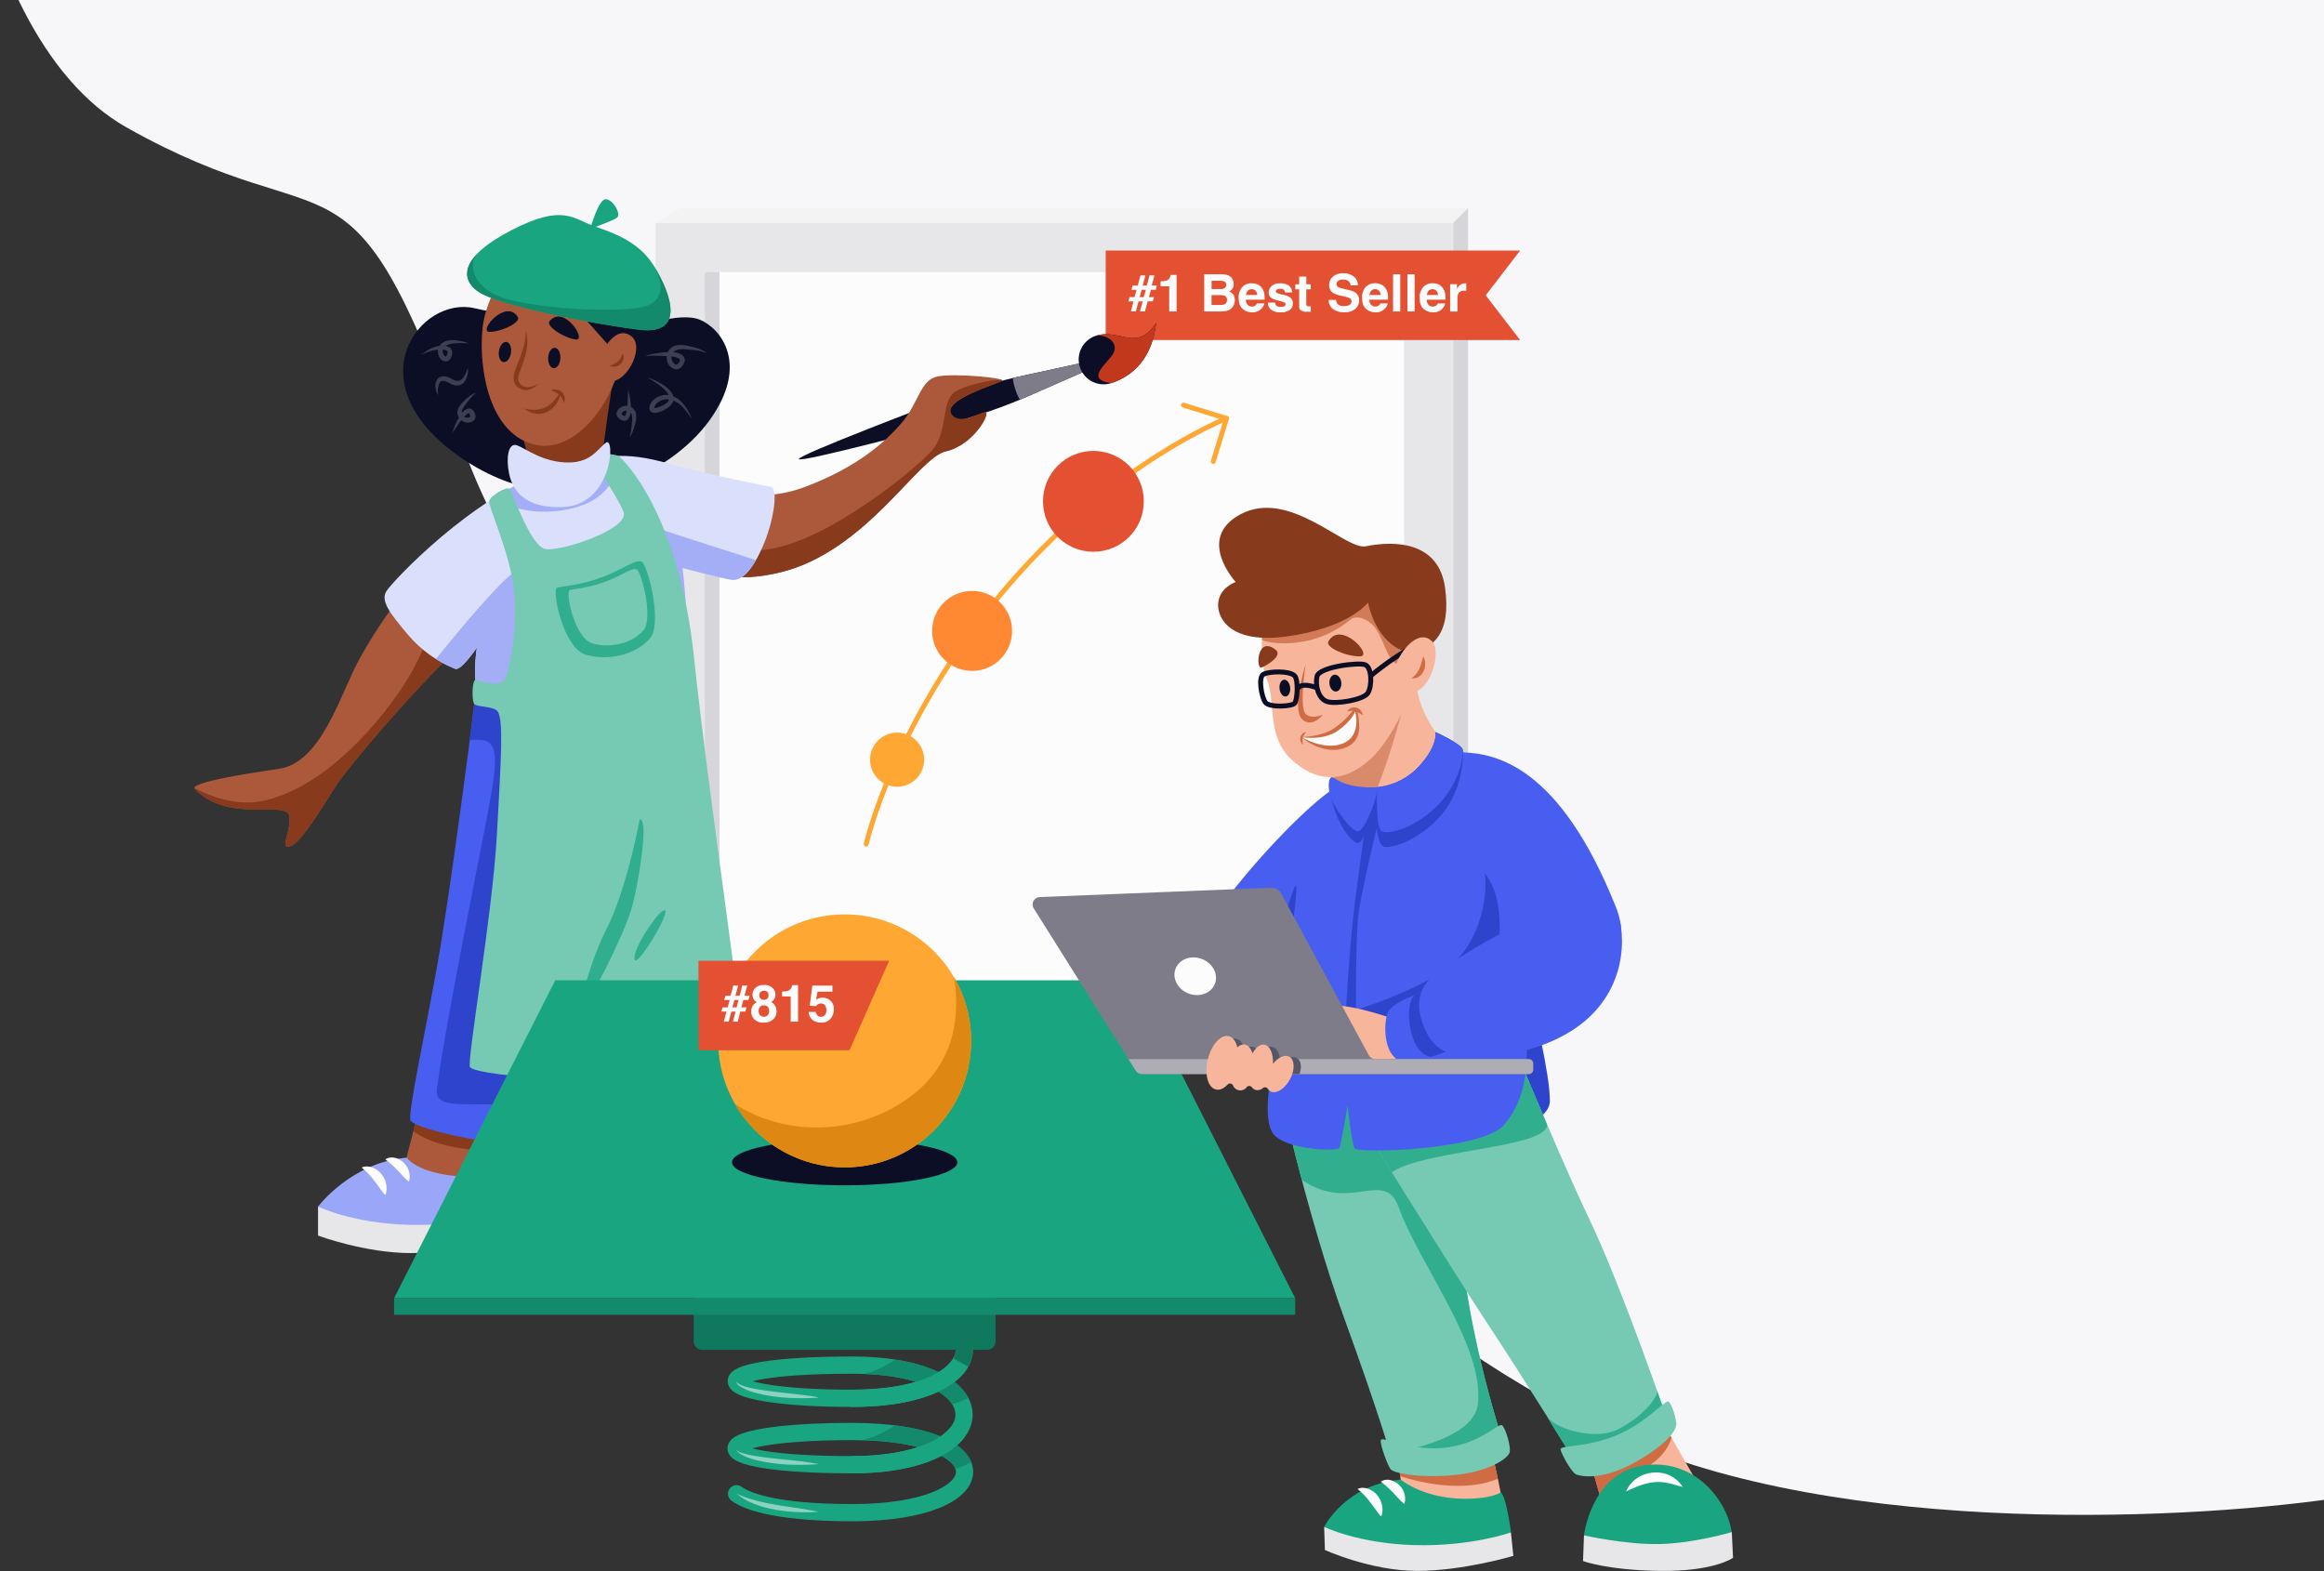 <svg width="945" height="639" viewBox="0 0 945 639" fill="none" xmlns="http://www.w3.org/2000/svg">
<rect x="0" y="0" width="945" height="639" fill="#333333" stroke="none"/>
<g clip-path="url(#clip0_131_6076)">
<path d="M51.428 51.797C-17.34 13.029 -32.532 -142.043 -8.044 -194H949V609.337C885.697 618.496 736.901 625.324 648.143 579.362C537.196 521.909 536.589 484.237 506.711 418.994C473.765 347.053 423.289 301.091 319.839 301.091C250.328 301.091 207.074 234.012 187.863 180.691C141.424 51.797 137.387 100.257 51.428 51.797Z" fill="#F7F7FA"/>
</g>
<g clip-path="url(#clip1_131_6076)">
<path d="M590.92 90.64H266.57V403.91H590.92V90.64Z" fill="#E7E6E9"/>
<path d="M570.92 110.64H286.57V415.45H570.92V110.64Z" fill="#FCFCFC"/>
<path d="M292.57 110.64H286.57V415.45H292.57V110.64Z" fill="#D6D6DA"/>
<path d="M266.57 90.64H590.93L596.93 84.64H276.57L266.57 90.64Z" fill="#F3F3F4"/>
<path d="M590.93 403.91L596.93 397.91V84.64L590.93 90.64V403.91Z" fill="#D6D6DA"/>
<path d="M618.13 138.28H449.61V101.88H618.13L604.13 120.08L618.13 138.28Z" fill="#E35032"/>
<path d="M460.08 117.84L460.54 116.12H462.64L463.75 111.98H465.75L464.64 116.12H466.34L467.43 111.98H469.43L468.33 116.12H470.39L470 117.84H468L467.18 120.84H469.26L468.75 122.54H466.67L465.56 126.64H463.56L464.65 122.54H462.97L461.86 126.64H459.86L460.9 122.54H458.82L459.28 120.82H461.36L462.18 117.82L460.08 117.84ZM463.42 120.84H465.08L465.92 117.84H464.21L463.42 120.84ZM473.9 114.23C474.441 114.119 474.937 113.848 475.32 113.45C475.593 113.144 475.789 112.777 475.89 112.38C475.959 112.19 476.003 111.991 476.02 111.79H478.43V126.66H475.43V116.41H471.92V114.41C472.583 114.394 473.245 114.334 473.9 114.23ZM501.63 115.47C501.684 116.11 501.536 116.751 501.206 117.302C500.875 117.853 500.38 118.286 499.79 118.54C500.504 118.782 501.122 119.249 501.55 119.87C501.949 120.54 502.147 121.31 502.12 122.09C502.138 122.938 501.905 123.773 501.45 124.49C501.169 124.949 500.806 125.352 500.38 125.68C499.872 126.068 499.279 126.328 498.65 126.44C497.946 126.584 497.229 126.655 496.51 126.65H489.67V111.54H497C498.87 111.54 500.18 112.11 500.95 113.16C501.418 113.837 501.656 114.647 501.63 115.47ZM498 117.13C498.213 116.984 498.382 116.784 498.49 116.549C498.597 116.315 498.639 116.056 498.61 115.8C498.646 115.511 498.585 115.219 498.436 114.97C498.288 114.72 498.06 114.526 497.79 114.42C497.209 114.23 496.6 114.143 495.99 114.16H492.67V117.54H496.39C496.954 117.554 497.511 117.412 498 117.13ZM497.94 123.76C498.277 123.582 498.553 123.306 498.731 122.969C498.909 122.632 498.982 122.249 498.94 121.87C498.963 121.529 498.878 121.19 498.699 120.9C498.52 120.609 498.255 120.382 497.94 120.25C497.447 120.082 496.93 119.998 496.41 120H492.65V124H496.37C496.905 124.042 497.442 123.96 497.94 123.76ZM513.29 117.36C513.75 118.054 514.044 118.844 514.15 119.67C514.23 120.4 514.26 121.135 514.24 121.87H506.59C506.564 122.32 506.645 122.77 506.828 123.182C507.01 123.594 507.289 123.957 507.64 124.24C508.075 124.529 508.588 124.675 509.11 124.66C509.647 124.673 510.17 124.488 510.58 124.14C510.804 123.923 510.984 123.665 511.11 123.38H514.11C513.966 124.136 513.601 124.832 513.06 125.38C512.558 125.935 511.939 126.371 511.246 126.654C510.554 126.938 509.807 127.063 509.06 127.02C507.678 127.035 506.339 126.54 505.3 125.63C504.21 124.73 503.66 123.22 503.66 121.16C503.554 119.542 504.081 117.946 505.13 116.71C505.628 116.194 506.232 115.791 506.9 115.528C507.567 115.266 508.284 115.151 509 115.19C509.866 115.175 510.724 115.356 511.51 115.72C512.252 116.078 512.872 116.649 513.29 117.36ZM506.68 119.96H511.21C511.211 119.307 510.964 118.678 510.52 118.2C510.098 117.797 509.533 117.578 508.95 117.59C508.655 117.575 508.36 117.625 508.087 117.738C507.814 117.85 507.569 118.022 507.37 118.24C506.964 118.726 506.723 119.328 506.68 119.96ZM518.88 124.2C519.443 124.651 520.162 124.863 520.88 124.79C521.358 124.812 521.835 124.719 522.27 124.52C522.419 124.458 522.545 124.352 522.63 124.216C522.716 124.08 522.758 123.921 522.75 123.76C522.761 123.608 522.73 123.457 522.659 123.322C522.588 123.188 522.481 123.076 522.35 123C521.377 122.622 520.373 122.328 519.35 122.12C518.377 121.936 517.458 121.536 516.66 120.95C516.398 120.689 516.193 120.377 516.058 120.032C515.924 119.688 515.863 119.319 515.88 118.95C515.883 118.444 515.993 117.944 516.204 117.484C516.414 117.024 516.72 116.613 517.1 116.28C518.066 115.506 519.284 115.117 520.52 115.19C521.717 115.143 522.904 115.427 523.95 116.01C524.406 116.345 524.777 116.782 525.036 117.285C525.294 117.788 525.433 118.344 525.44 118.91H522.52C522.497 118.586 522.387 118.275 522.2 118.01C521.99 117.795 521.734 117.631 521.452 117.529C521.17 117.427 520.869 117.39 520.57 117.42C520.101 117.382 519.632 117.482 519.22 117.71C519.097 117.782 518.994 117.884 518.92 118.006C518.847 118.128 518.806 118.267 518.8 118.41C518.791 118.562 518.828 118.713 518.906 118.843C518.985 118.974 519.101 119.077 519.24 119.14C520.232 119.499 521.252 119.773 522.29 119.96C523.252 120.132 524.15 120.561 524.89 121.2C525.171 121.472 525.392 121.798 525.54 122.16C525.688 122.521 525.759 122.909 525.75 123.3C525.767 123.817 525.664 124.331 525.449 124.801C525.234 125.271 524.912 125.685 524.51 126.01C523.39 126.774 522.041 127.128 520.69 127.01C519.304 127.117 517.926 126.719 516.81 125.89C516.402 125.542 516.077 125.107 515.859 124.618C515.641 124.128 515.535 123.596 515.55 123.06H518.55C518.542 123.464 518.657 123.862 518.88 124.2ZM528.29 112.46H531.18V115.59H533V117.67H531.17V123.54C531.139 123.837 531.198 124.137 531.34 124.4C531.674 124.554 532.044 124.613 532.41 124.57C532.51 124.58 532.61 124.58 532.71 124.57H533V126.75H531.61C531.115 126.835 530.607 126.816 530.12 126.693C529.633 126.571 529.176 126.349 528.78 126.04C528.597 125.828 528.458 125.582 528.372 125.316C528.286 125.049 528.255 124.769 528.28 124.49V117.67H526.72V115.59H528.28L528.29 112.46ZM543.8 123.54C544.144 123.877 544.557 124.135 545.012 124.294C545.467 124.453 545.951 124.51 546.43 124.46C547.05 124.481 547.669 124.397 548.26 124.21C548.645 124.112 548.985 123.887 549.225 123.571C549.465 123.255 549.59 122.867 549.58 122.47C549.587 122.236 549.531 122.004 549.416 121.8C549.301 121.595 549.133 121.426 548.93 121.31C548.277 120.969 547.575 120.729 546.85 120.6L545.25 120.24C544.11 120.048 543.01 119.662 542 119.1C541.488 118.728 541.078 118.232 540.811 117.658C540.543 117.084 540.426 116.451 540.47 115.82C540.463 115.179 540.596 114.544 540.86 113.96C541.125 113.376 541.514 112.857 542 112.44C543.221 111.467 544.763 110.989 546.32 111.1C547.782 111.057 549.217 111.5 550.4 112.36C550.964 112.792 551.417 113.352 551.723 113.993C552.029 114.635 552.179 115.339 552.16 116.05H549.16C549.165 115.638 549.056 115.233 548.844 114.88C548.632 114.526 548.326 114.239 547.96 114.05C547.389 113.78 546.761 113.65 546.13 113.67C545.443 113.634 544.761 113.812 544.18 114.18C543.948 114.321 543.757 114.521 543.627 114.76C543.497 114.999 543.432 115.268 543.44 115.54C543.435 115.792 543.501 116.041 543.633 116.257C543.764 116.474 543.953 116.648 544.18 116.76C544.804 117.043 545.458 117.255 546.13 117.39L548.74 118C549.668 118.186 550.547 118.564 551.32 119.11C551.777 119.479 552.139 119.952 552.375 120.49C552.612 121.027 552.716 121.614 552.68 122.2C552.692 122.851 552.558 123.497 552.286 124.089C552.014 124.681 551.612 125.205 551.11 125.62C549.829 126.615 548.229 127.109 546.61 127.01C544.953 127.094 543.316 126.611 541.97 125.64C541.415 125.204 540.973 124.641 540.681 123.999C540.388 123.357 540.254 122.654 540.29 121.95H543.29C543.313 122.516 543.489 123.066 543.8 123.54ZM563.48 117.35C563.935 118.046 564.229 118.835 564.34 119.66C564.42 120.39 564.45 121.125 564.43 121.86H556.78C556.754 122.31 556.835 122.76 557.018 123.172C557.2 123.584 557.479 123.947 557.83 124.23C558.265 124.519 558.778 124.665 559.3 124.65C559.837 124.663 560.36 124.478 560.77 124.13C560.994 123.913 561.174 123.655 561.3 123.37H564.3C564.149 124.124 563.785 124.818 563.25 125.37C562.748 125.925 562.129 126.361 561.436 126.644C560.744 126.928 559.997 127.053 559.25 127.01C557.868 127.025 556.529 126.53 555.49 125.62C554.4 124.72 553.85 123.21 553.85 121.15C553.744 119.532 554.271 117.936 555.32 116.7C555.811 116.187 556.405 115.784 557.064 115.518C557.723 115.253 558.43 115.13 559.14 115.16C560.009 115.144 560.871 115.325 561.66 115.69C562.421 116.05 563.056 116.632 563.48 117.36V117.35ZM556.87 119.95H561.4C561.401 119.297 561.154 118.668 560.71 118.19C560.5 117.989 560.252 117.832 559.981 117.727C559.71 117.623 559.421 117.573 559.13 117.58C558.837 117.566 558.544 117.617 558.273 117.73C558.001 117.842 557.758 118.013 557.56 118.23C557.152 118.719 556.911 119.325 556.87 119.96V119.95ZM569.38 111.54V126.66H566.46V111.54H569.38ZM575.22 111.54V126.66H572.3V111.54H575.22ZM586.83 117.36C587.29 118.054 587.584 118.844 587.69 119.67C587.775 120.4 587.805 121.135 587.78 121.87H580.13C580.106 122.32 580.189 122.769 580.371 123.181C580.554 123.592 580.831 123.955 581.18 124.24C581.615 124.527 582.128 124.674 582.65 124.66C583.187 124.673 583.71 124.488 584.12 124.14C584.344 123.923 584.524 123.665 584.65 123.38H587.65C587.52 124.13 587.172 124.826 586.65 125.38C586.148 125.935 585.529 126.371 584.836 126.654C584.144 126.938 583.397 127.063 582.65 127.02C581.268 127.035 579.929 126.54 578.89 125.63C577.8 124.73 577.26 123.22 577.26 121.16C577.152 119.543 577.675 117.948 578.72 116.71C579.212 116.195 579.808 115.792 580.469 115.526C581.129 115.261 581.839 115.139 582.55 115.17C583.419 115.156 584.28 115.337 585.07 115.7C585.807 116.069 586.419 116.646 586.83 117.36ZM580.22 119.96H584.75C584.751 119.307 584.504 118.678 584.06 118.2C583.852 118 583.605 117.843 583.336 117.738C583.067 117.633 582.779 117.583 582.49 117.59C582.195 117.575 581.9 117.625 581.627 117.738C581.354 117.85 581.109 118.022 580.91 118.24C580.504 118.726 580.263 119.328 580.22 119.96ZM596.22 115.24V118.24C596.03 118.24 595.86 118.24 595.71 118.24C595.6 118.232 595.49 118.232 595.38 118.24C594.92 118.169 594.45 118.234 594.027 118.428C593.604 118.622 593.247 118.935 593 119.33C592.731 119.96 592.614 120.646 592.66 121.33V126.67H589.66V115.54H592.45V117.44C592.757 116.869 593.156 116.352 593.63 115.91C594.235 115.425 594.995 115.176 595.77 115.21H596C596 115.21 596.07 115.24 596.22 115.24Z" fill="#FCFCFC"/>
<path d="M352.22 343.26C352.22 343.26 363.22 294.26 406.9 241.69C450.58 189.12 498.73 170.13 498.73 170.13" stroke="#FFA733" stroke-width="2" stroke-linecap="round" stroke-linejoin="round"/>
<path d="M481.23 164.76L498.73 170.14L493.35 187.64" stroke="#FFA733" stroke-width="2" stroke-linecap="round" stroke-linejoin="round"/>
<path d="M444.61 224.36C455.932 224.36 465.11 215.182 465.11 203.86C465.11 192.538 455.932 183.36 444.61 183.36C433.288 183.36 424.11 192.538 424.11 203.86C424.11 215.182 433.288 224.36 444.61 224.36Z" fill="#E35032"/>
<path d="M364.78 319.91C370.855 319.91 375.78 314.985 375.78 308.91C375.78 302.835 370.855 297.91 364.78 297.91C358.705 297.91 353.78 302.835 353.78 308.91C353.78 314.985 358.705 319.91 364.78 319.91Z" fill="#FFA733"/>
<path d="M395.28 272.81C404.26 272.81 411.54 265.53 411.54 256.55C411.54 247.57 404.26 240.29 395.28 240.29C386.3 240.29 379.02 247.57 379.02 256.55C379.02 265.53 386.3 272.81 395.28 272.81Z" fill="#FF8933"/>
<path d="M258.69 133.4C258.69 133.4 276.1 126.54 284.59 130.01C293.08 133.48 304.94 148.17 288.51 170.92C272.08 193.67 229.05 215.54 186.4 185.37C143.75 155.2 171 120.12 193 125.34C210.6 129.54 258.69 133.4 258.69 133.4Z" fill="#0C0E26"/>
<path d="M262.37 144.66C265.62 143.72 278.73 140.94 278.43 146.71C278.06 148.55 276.66 150.4 274.63 150.17C270.26 149.17 269.94 142.83 273.76 140.86C276.55 139.65 279.67 140.61 282.41 141.27C284.22 141.714 285.934 142.484 287.47 143.54C285.763 142.941 283.99 142.548 282.19 142.37C279.8 142.14 276.86 141.58 274.7 142.5C274.241 142.766 273.852 143.137 273.565 143.583C273.278 144.029 273.102 144.536 273.05 145.064C272.998 145.592 273.073 146.124 273.267 146.617C273.462 147.11 273.772 147.55 274.17 147.9C274.61 148.24 275.02 148.4 275.48 148.08C275.94 147.76 276.83 146.6 276.37 146.02C275.423 145.375 274.315 145.007 273.17 144.96C269.579 144.65 265.972 144.566 262.37 144.71V144.66Z" fill="#3D3E51"/>
<path d="M183.88 176.26C184.615 173.481 185.815 170.847 187.43 168.47C188.093 167.361 189.133 166.527 190.36 166.12C192.13 165.83 193.22 167.62 193.36 169.18C193.46 171.52 190.52 172.34 188.75 171.56C187.89 171.25 187.155 170.666 186.659 169.898C186.162 169.131 185.93 168.222 186 167.31C186.48 164.8 188.35 163.39 190 161.83C191.069 160.868 192.306 160.112 193.65 159.6C192.578 160.489 191.608 161.495 190.76 162.6C189.66 164.02 188.1 165.71 187.76 167.39C187.759 167.904 187.898 168.408 188.16 168.85C188.47 169.334 188.958 169.678 189.519 169.807C190.08 169.936 190.669 169.84 191.16 169.54C191.42 169.21 190.98 168.35 190.73 168.09C190.48 167.83 190.29 168.09 190 168.27C187.41 170.37 185.81 173.49 183.76 176.27L183.88 176.26Z" fill="#3D3E51"/>
<path d="M255.39 158.54C256.245 161.286 256.63 164.156 256.53 167.03C256.552 168.32 256.112 169.575 255.29 170.57C253.94 171.76 252.07 170.82 251.12 169.57C249.79 167.64 251.86 165.39 253.77 165.1C254.661 164.92 255.586 165.035 256.407 165.426C257.227 165.818 257.899 166.464 258.32 167.27C259.24 169.65 258.41 171.84 257.8 174.05C257.409 175.435 256.761 176.734 255.89 177.88C256.33 176.56 256.622 175.194 256.76 173.81C256.93 172.02 257.36 169.81 256.76 168.18C256.49 167.75 256.105 167.404 255.65 167.18C255.13 166.938 254.536 166.907 253.994 167.094C253.451 167.28 253.002 167.669 252.74 168.18C252.74 168.6 253.53 169.09 253.88 169.18C254.23 169.27 254.24 168.94 254.4 168.64C255.48 165.49 255.18 161.99 255.4 158.56L255.39 158.54Z" fill="#3D3E51"/>
<path d="M190.26 149.54C190.66 152.66 189.17 157.19 185.26 156.74C184.86 156.64 184.41 156.55 184.03 156.42L182.63 155.75C181.37 155.11 179.78 154.23 178.8 155.6C178.024 157.186 177.829 158.995 178.25 160.71C176.31 158.29 176.42 152.91 180.52 153.01C181.608 153.11 182.66 153.452 183.6 154.01C187.6 156.68 189.16 152.67 190.26 149.55V149.54Z" fill="#3D3E51"/>
<path d="M263.31 153.54C268.23 154.93 278.79 160.72 271.31 165.99C269.979 166.9 268.48 167.536 266.9 167.86C266.15 168.002 265.374 167.844 264.74 167.42C264.36 167.097 264.114 166.644 264.05 166.15C264.05 162.79 267.78 160.62 270.8 160.57C276.28 160.65 279.63 165.92 281.4 170.43C280.346 168.809 279.166 167.274 277.87 165.84C274.97 162.46 269.69 160.63 266.56 164.6C266.255 164.958 266.066 165.401 266.02 165.87C266.231 165.915 266.449 165.915 266.66 165.87L267.25 165.76C277.98 162.36 268.5 156.65 263.3 153.51L263.31 153.54Z" fill="#3D3E51"/>
<path d="M171.26 144.33C173.94 141.93 179.54 138.99 183.05 141.45C184.66 142.85 183.77 145.89 182.11 146.8C179.33 147.8 177.56 144.14 178.11 141.89C179.79 136.71 186.92 138.28 190.78 139.62C189.31 139.56 187.86 139.46 186.43 139.51C184.12 139.66 180.7 139.7 179.99 142.29C179.91 142.795 179.971 143.311 180.165 143.784C180.359 144.256 180.679 144.667 181.09 144.97C181.36 145.09 181.38 144.97 181.59 144.68C182.85 142.51 181.29 142.18 179.38 142.09C176.541 142.208 173.767 142.975 171.27 144.33H171.26Z" fill="#3D3E51"/>
<path d="M324.85 186.68C325.38 188.32 383.48 172.78 383.48 172.78C396.203 169.655 408.617 165.384 420.57 160.02C433.57 154.17 448.79 148.09 448.35 146.73C447.91 145.37 432 149.4 418.06 152.31C405.238 154.994 392.687 158.837 380.56 163.79C380.56 163.79 324.31 185.03 324.85 186.68Z" fill="#0C0E26"/>
<path d="M412.84 158.29C411.75 154.94 411.91 153.69 411.91 153.69C413.84 153.23 416.12 152.69 418.06 152.31C432.06 149.4 447.91 145.38 448.35 146.73C448.79 148.08 433.58 154.17 420.57 160.02C418.65 160.88 416.72 161.71 414.78 162.51C414.78 162.51 413.93 161.63 412.84 158.29Z" fill="#7E7C89"/>
<path d="M445.61 136.54C443.057 137.37 440.939 139.18 439.721 141.572C438.503 143.964 438.285 146.742 439.115 149.295C439.945 151.847 441.755 153.966 444.147 155.184C446.539 156.402 449.317 156.62 451.87 155.79C460.55 152.97 468.54 145.79 470.12 131.28C462.21 143.46 455.18 133.4 445.61 136.54Z" fill="#0C0E26"/>
<path d="M445.61 136.54C449.16 135.92 454.74 138.54 452.95 143.21C451.49 147.01 440.18 154.21 451.87 155.79C460.55 152.97 468.54 145.79 470.12 131.28C462.21 143.46 455.18 133.4 445.61 136.54Z" fill="#C2381D"/>
<path d="M248.59 449.23L247.59 475.86C247.59 475.86 253.82 487.06 270.44 483.73C287.06 480.4 284.96 470.73 284.96 470.73L275.34 431.24L248.59 449.23Z" fill="#AB593A"/>
<path d="M248.59 449.23L247.94 467.6C247.94 467.6 253.2 469.16 262.81 468.12C269.746 467.177 276.577 465.577 283.21 463.34L275.39 431.26L248.59 449.23Z" fill="#873A1C"/>
<path d="M213.5 440.14C213.5 440.14 201.57 474.09 201.87 482.74C202.17 491.39 161.92 483.63 161.92 483.63L174.15 436.71L213.5 440.14Z" fill="#AB593A"/>
<path d="M213.5 440.14C213.5 440.14 208.24 455.14 204.79 467.72C178.44 468.94 168.09 459.98 168.09 459.98L174.15 436.71L213.5 440.14Z" fill="#873A1C"/>
<path d="M207.93 277.54C207.93 277.54 219.35 375.88 225.93 399.54C232.51 423.2 239.93 461.09 242.64 464.16C245.35 467.23 281.19 462.31 284.03 460.06C286.87 457.81 282.13 401.06 277.84 369.32C273.55 337.58 268.84 271.75 268.84 271.75L207.93 277.54Z" fill="#485EF0"/>
<path d="M207.93 277.54C207.93 277.54 219.35 375.88 225.93 399.54C230.51 415.84 235.45 439 238.93 452.76C240.5 458.93 250.73 441.88 284.27 436.13C283.1 416.27 280.38 388.33 277.81 369.32C273.51 337.53 268.81 271.75 268.81 271.75L207.93 277.54Z" fill="#2F44CC"/>
<path d="M129.32 490.64C129.32 490.64 142.83 472.64 165.32 470.75C172.98 479.75 199.53 480.05 202.69 475.86C205.01 477.16 205.34 492.86 205.34 492.86C205.34 492.86 189.69 503.15 166.43 504.34C159.636 504.718 152.837 503.698 146.453 501.341C140.07 498.985 134.238 495.342 129.32 490.64Z" fill="#9AA6F7"/>
<path d="M129.32 502.42V490.64C129.32 490.64 143.32 497.45 166.24 498.05C189.16 498.65 205.3 492.87 205.3 492.87L206.3 502.42C206.3 502.42 185.92 509.54 167.14 509.54C148.36 509.54 129.32 502.42 129.32 502.42Z" fill="#E7E6E9"/>
<path d="M156.66 471.42C160.53 469.06 165.43 472.6 166.35 476.53C166.704 477.843 166.684 479.228 166.29 480.53C165.311 479.757 164.401 478.9 163.57 477.97C161.496 475.548 159.181 473.343 156.66 471.39V471.42Z" fill="#FCFCFC"/>
<path d="M147 474.78C149.93 473.45 153.37 475.17 155.2 477.54C156.595 479.331 157.305 481.562 157.2 483.83C156.83 486.39 156.84 486.46 155.31 484.36C152.63 480.81 150.65 477.6 147.05 474.78H147Z" fill="#FCFCFC"/>
<path d="M321 490.64C321 490.64 307.49 472.64 285 470.75C277.35 479.75 250.79 480.05 247.63 475.86C245.31 477.16 244.98 492.86 244.98 492.86C244.98 492.86 260.64 503.15 283.89 504.34C290.684 504.72 297.484 503.7 303.868 501.344C310.251 498.987 316.083 495.344 321 490.64Z" fill="#E35032"/>
<path d="M321 502.42V490.64C321 490.64 307 497.45 284.08 498.05C261.16 498.65 245 492.87 245 492.87V502.42C245 502.42 264.37 509.54 283.16 509.54C301.95 509.54 321 502.42 321 502.42Z" fill="#DADFFC"/>
<path d="M293.63 471.42C291.107 473.37 288.791 475.575 286.72 478C285.891 478.926 284.98 479.776 284 480.54C283.606 479.238 283.586 477.853 283.94 476.54C284.86 472.61 289.76 469.07 293.63 471.43V471.42Z" fill="#FCFCFC"/>
<path d="M303.29 474.78C299.69 477.6 297.71 480.78 295.03 484.36C293.52 486.43 293.51 486.43 293.14 483.83C293.035 481.562 293.745 479.331 295.14 477.54C296.97 475.16 300.41 473.45 303.34 474.78H303.29Z" fill="#FCFCFC"/>
<path d="M192.86 286.22C192 294.12 183.14 362.35 177.99 391.42C172.84 420.49 165.4 454.11 167 455.82C170.74 459.73 202.89 466.11 208.87 464.76C214.85 463.41 246.87 333.41 251.07 303.05C255.27 272.69 194.36 272.44 192.86 286.22Z" fill="#485EF0"/>
<path d="M192.86 286.22C192.66 288.11 191.99 293.46 191.03 300.91C199.39 300.44 203.71 300.45 199.8 322.55C195.89 344.65 182 411.06 177.65 442.74C176.24 452.93 194.43 446.74 215.17 450.4C226.55 415.49 247.71 327.4 251.11 303.05C255.36 272.69 194.36 272.44 192.86 286.22Z" fill="#2F44CC"/>
<path d="M249 156.17C249 156.17 244.83 182.28 244.18 194.41C243.53 206.54 218.66 201.01 218.66 201.01L210.23 168.64L249 156.17Z" fill="#873A1C"/>
<path d="M224.77 99.84C211.27 98.54 197.86 117.54 196.19 133.72C194.52 149.9 198.99 177.32 218.31 181C239.48 185 261.15 147.47 250.98 122.46C244.51 106.54 234.64 100.82 224.77 99.84Z" fill="#AB593A"/>
<path d="M213.79 134.54C215.52 139.77 213.54 145.54 211.66 150.37C211.1 152.06 210.27 153.77 211.02 155.37C211.43 156.12 212.07 156.719 212.846 157.079C213.622 157.439 214.492 157.541 215.33 157.37C216.614 157.168 217.84 156.698 218.93 155.99C217.16 158.14 213.83 159.56 211.16 157.87C208.02 155.99 208.69 152.43 209.78 149.65C210.78 147.11 211.78 144.74 212.57 142.25C213.364 139.756 213.775 137.157 213.79 134.54Z" fill="#873A1C"/>
<path d="M227.853 145.688C227.967 143.402 226.95 141.493 225.58 141.424C224.21 141.356 223.007 143.154 222.893 145.44C222.779 147.727 223.796 149.636 225.166 149.704C226.536 149.773 227.739 147.975 227.853 145.688Z" fill="#0C0E26"/>
<path d="M207.777 143.494C208.108 141.232 207.278 139.237 205.923 139.038C204.568 138.839 203.201 140.512 202.869 142.774C202.537 145.037 203.367 147.032 204.722 147.23C206.077 147.429 207.445 145.756 207.777 143.494Z" fill="#0C0E26"/>
<path d="M213.13 166.1C218.05 167.37 222.71 166.47 225.8 162.25C226.57 161.4 227.17 160.37 227.92 159.46C227.15 166.91 219.14 171.2 213.13 166.1Z" fill="#873A1C"/>
<path d="M229.31 163.84C228.966 162.606 228.327 161.473 227.45 160.54C226.44 159.746 225.295 159.139 224.07 158.75C224.788 158.404 225.595 158.287 226.381 158.415C227.168 158.543 227.896 158.909 228.468 159.464C229.04 160.02 229.427 160.737 229.578 161.52C229.728 162.302 229.635 163.112 229.31 163.84Z" fill="#873A1C"/>
<path d="M210.59 128.97C211.77 130.97 204.66 134.71 199.27 134.97C193.88 135.23 205.79 121.01 210.59 128.97Z" fill="#0C0E26"/>
<path d="M223.41 130.67C222.01 132.46 228.59 137.11 233.9 138.03C239.21 138.95 229.17 123.37 223.41 130.67Z" fill="#0C0E26"/>
<path d="M231.93 122.94L255.87 149.88C255.87 149.88 267.44 141.88 267.98 130.94C268.52 120 231.93 122.94 231.93 122.94Z" fill="#0C0E26"/>
<path d="M256.94 136.9C262.32 141.57 254.39 157.22 246.5 154.9C238.61 152.58 248.41 129.54 256.94 136.9Z" fill="#AB593A"/>
<path d="M247.9 148.64C249.148 148.359 250.311 147.783 251.29 146.96C252.149 145.996 252.826 144.885 253.29 143.68C254.63 146.98 251.14 150.38 247.94 148.68L247.9 148.64Z" fill="#873A1C"/>
<path d="M242.29 92.22C249.74 94.77 259.45 98.37 265.23 107.13C271.01 115.89 281 136.85 259.5 134.04C238 131.23 203.07 124.04 194.95 118.91C186.83 113.78 186.85 104.44 208.09 93.54C229.33 82.64 233 89.06 242.29 92.22Z" fill="#1AA581"/>
<path d="M262.86 124.41C266.96 123.06 272.11 118.41 265.23 107.13C271 115.9 281 136.85 259.5 134.04C238 131.23 203.07 124.04 194.95 118.91C189.42 115.4 187.67 109.91 193.83 103.38C189.83 108.98 193.57 118.26 206.64 121.75C222.22 125.91 253.83 127.39 262.86 124.41Z" fill="#128A6B"/>
<path d="M240 93.07C240 93.07 243.34 80.9 246.32 81C249.3 81.1 252.82 87.22 250.8 88.59C248.78 89.96 240 93.07 240 93.07Z" fill="#1AA581"/>
<path d="M288.68 197.11C288.68 197.11 305.82 206.11 327.29 198.01C348.76 189.91 360.08 179.67 366.79 171.77C373.5 163.87 374.24 154.54 381.1 153.1C387.96 151.66 408.98 153.66 407.49 154.82C406 155.98 382.29 162.7 387.06 168.73C391.83 174.76 398.67 167.37 400.76 167.65C402.85 167.93 395.86 181.02 384.53 183.55C373.2 186.08 352.18 224.24 317.3 232.74C282.42 241.24 269.15 219.91 269.15 219.91L288.68 197.11Z" fill="#AB593A"/>
<path d="M304.55 223.54C328.63 226.74 372.38 190.97 379.09 183.06C385.8 175.15 382.49 162.64 388.57 159.17C395.42 155.25 408.98 153.7 407.49 154.86C406 156.02 382 162.99 387.06 168.73C390.86 172.99 398.67 167.37 400.76 167.65C402.85 167.93 395.86 181.02 384.53 183.55C373.2 186.08 352.18 224.24 317.3 232.74C282.42 241.24 269.15 219.91 269.15 219.91C269.15 219.91 281.83 220.47 304.55 223.54Z" fill="#873A1C"/>
<path d="M190.29 215.89C179.12 223.7 161.29 240.34 146.02 268.22C138.35 282.22 130.81 310.11 113.37 312.64C95.93 315.17 77 318.46 79.24 320.84C92.65 334.84 116.24 325.46 117.55 331.57C118.86 337.68 113.22 345.43 117.99 344.09C122.76 342.75 132.9 325.01 137.52 318.15C142.14 311.29 182.84 262.25 203.11 249.58C223.38 236.91 202.67 207.25 190.29 215.89Z" fill="#AB593A"/>
<path d="M190.29 215.89C179.12 223.7 182.98 244.81 167.71 272.69C160.04 286.69 136.18 318.38 108.53 325.31C91.43 329.6 77 318.46 79.24 320.84C92.65 334.84 116.24 325.46 117.55 331.57C118.86 337.68 113.22 345.43 117.99 344.09C122.76 342.75 132.9 325.01 137.52 318.15C142.14 311.29 182.84 262.25 203.11 249.58C223.38 236.91 202.67 207.25 190.29 215.89Z" fill="#873A1C"/>
<path d="M224.05 191.15C244.11 184.51 254.39 183.55 271.83 188.47C289.27 193.39 310.74 197.41 313.57 198.01C316.4 198.61 314.93 211.67 309.85 222.9C304.77 234.13 300.6 236.17 297.32 235.72C294.04 235.27 277.5 230.95 277.5 230.95C277.5 230.95 285.55 289.38 267.21 298.18C248.87 306.98 195.58 287.74 193.91 280.89C192.24 274.04 193.91 263.3 193.91 263.3C193.91 263.3 187.46 272.99 185.08 271.94C177.698 268.992 171.149 264.285 166 258.23C158.13 248.94 154.71 244.23 157.15 240.34C159.59 236.45 192.07 201.73 224.05 191.15Z" fill="#DADFFC"/>
<path d="M268 214.95C267.41 214.72 217.05 225.78 207.93 233.45C198.81 241.12 180.2 264.32 177.25 267.97C179.713 269.573 182.337 270.914 185.08 271.97C187.46 272.97 193.91 263.33 193.91 263.33C193.91 263.33 192.23 274.06 193.91 280.92C195.59 287.78 248.91 307 267.21 298.21C285.51 289.42 277.5 230.98 277.5 230.98C277.5 230.98 294.04 235.3 297.32 235.75C300.06 236.12 303.4 234.75 307.38 227.75C303.57 226.48 272.43 216.69 268 214.95Z" fill="#A3AEF7"/>
<path d="M232.78 206.67C252.67 201.86 251.98 185.3 249.16 185.46C241.83 185.89 234.16 187.79 224.05 191.15C216.419 193.797 209.115 197.306 202.28 201.61C200.6 202.65 212.88 211.48 232.78 206.67Z" fill="#A3AEF7"/>
<path d="M251.34 185.37C253.15 186.23 276.04 208.63 282.19 267.21C288.34 325.79 303.24 421.8 301.19 422.92C299.14 424.04 254.31 439.18 231.84 438.75C208.44 438.3 192.71 435.75 191.15 434.03C189.59 432.31 200.15 372.86 202.03 339.77C203.91 306.68 204.62 293.7 202.55 289.57C201.27 287 193.89 287.67 192.82 286.22C191.75 284.77 192.02 276.75 193.23 276.59C194.44 276.43 203.23 280.24 205.4 275.93C207.57 271.62 211.1 252.23 208.64 237.14C206.18 222.05 198.45 205.79 198.92 203.71C199.39 201.63 205.86 197.71 207.08 198.77C208.3 199.83 215.58 221.88 221.61 223.22C227.64 224.56 256.27 215.11 253.53 208.12C250.79 201.13 240.96 188.32 242.13 186.29C243.3 184.26 249.32 184.41 251.34 185.37Z" fill="#76C9B3"/>
<path d="M245.55 234.44C253.55 231.34 258.55 227.23 260.95 228.44C263.35 229.65 269.53 253.44 264.3 259.57C258.59 266.26 247.24 268.9 238.14 266.21C229.04 263.52 224.14 239.66 226.6 238.96C229.06 238.26 236.17 238.07 245.55 234.44Z" fill="#31AE8E"/>
<path d="M246.73 236.32C253.11 233.86 257.09 230.59 258.97 231.59C260.85 232.59 265.79 251.46 261.63 256.33C257.09 261.64 248.08 263.74 240.84 261.6C233.6 259.46 229.71 240.51 231.68 239.95C233.65 239.39 239.28 239.2 246.73 236.32Z" fill="#76C9B3"/>
<path d="M231.1 188.06C220.88 188.06 214.1 182.56 210.34 181.12C206.58 179.68 205.72 186.34 207 192.54C208.52 199.92 213.93 206.85 229 206.18C249.33 205.27 250.24 176.81 246.33 180.04C242.42 183.27 240 188.06 231.1 188.06Z" fill="#DADFFC"/>
<path d="M259.94 334.03C258.94 339.77 253.63 364.17 246.78 377.44C239.93 390.71 234.33 412.17 236.98 409.94C239.63 407.71 253.05 381.61 256.62 369.99C258.93 362.49 261.44 347.14 261.68 338.83C261.82 334.26 260.37 331.66 259.94 334.03Z" fill="#31AE8E"/>
<path d="M269.15 370.66C266.15 372.81 256.99 386.44 258.08 390.19C259.17 393.94 275.54 366.08 269.15 370.66Z" fill="#31AE8E"/>
<path d="M346.52 514.6C399.2 514.6 413.8 541.6 346.52 541.6C282.39 541.6 285.83 528.1 346.52 528.1C406.18 528.1 408.52 568.6 346.52 568.6C286.76 568.6 280.64 555.1 346.52 555.1C407.69 555.1 406.65 595.6 346.52 595.6C281.96 595.6 285.16 582.1 346.52 582.1C407.88 582.1 407 615.1 346.52 615.1C312.79 615.1 302.52 609.61 299.52 607.41" stroke="#1AA581" stroke-width="7" stroke-miterlimit="10" stroke-linecap="round"/>
<path d="M394.94 594.54C392.877 595.651 390.726 596.59 388.51 597.35C388.244 596.609 387.832 595.93 387.3 595.35C383.45 590.92 371.91 586.2 350.9 585.62C355.534 584.38 359.912 582.328 363.83 579.56C377.59 581.28 387.71 585.16 392.58 590.76C393.568 591.883 394.365 593.16 394.94 594.54Z" fill="#128A6B"/>
<path d="M393.77 568.45C391.638 569.466 389.431 570.318 387.17 571C386.677 570.238 386.103 569.531 385.46 568.89C382.6 565.99 373.74 559.5 351.36 558.68C355.882 557.481 360.16 555.502 364 552.83C375.85 554.66 385 558.46 390.41 563.97C391.747 565.288 392.879 566.798 393.77 568.45Z" fill="#128A6B"/>
<path d="M346.52 568.59C372.7 568.59 387.41 561.37 391.17 553.02" stroke="#1AA581" stroke-width="7" stroke-miterlimit="10" stroke-linecap="round"/>
<path d="M388.92 582.97C383.05 589.97 368.87 595.59 346.52 595.59" stroke="#1AA581" stroke-width="7" stroke-miterlimit="10" stroke-linecap="round"/>
<path d="M299.38 561.69C300.96 565.81 327.26 566.57 333.06 568.33C324.26 568.84 315.3 568.64 306.75 566.25C304.562 565.705 302.482 564.792 300.6 563.55C300.275 563.346 299.998 563.074 299.787 562.753C299.577 562.432 299.438 562.069 299.38 561.69Z" fill="#8CD2C0"/>
<path d="M299.38 589.42C299.827 589.972 300.424 590.382 301.1 590.6C303.119 591.296 305.203 591.789 307.32 592.07C315.86 593.5 324.53 593.67 333.06 595.37C324.35 595.94 315.49 595.8 306.99 593.59C304.822 593.082 302.747 592.238 300.84 591.09C300.187 590.705 299.675 590.119 299.38 589.42Z" fill="#8CD2C0"/>
<path d="M299.56 607.4C310.09 612.21 321.85 612.4 333.06 614.77C322.9 615.47 307.5 614.3 299.56 607.4Z" fill="#8CD2C0"/>
<path d="M346.52 528.09C382 528.09 397.21 542.42 390.66 554.03" stroke="#0F785D" stroke-width="7" stroke-miterlimit="10"/>
<path d="M401.41 511.53H285.51C283.61 511.53 282.07 513.07 282.07 514.97V545.44C282.07 547.34 283.61 548.88 285.51 548.88H401.41C403.31 548.88 404.85 547.34 404.85 545.44V514.97C404.85 513.07 403.31 511.53 401.41 511.53Z" fill="#0F785D"/>
<path d="M461.13 398.62H225.78L160.25 527.88H526.66L461.13 398.62Z" fill="#1AA581"/>
<path d="M526.66 527.88H160.25V534.63H526.66V527.88Z" fill="#128A6B"/>
<path d="M343.46 481.99C368.76 481.99 389.27 477.795 389.27 472.62C389.27 467.445 368.76 463.25 343.46 463.25C318.16 463.25 297.65 467.445 297.65 472.62C297.65 477.795 318.16 481.99 343.46 481.99Z" fill="#0C0E26"/>
<path d="M343.46 474.69C371.87 474.69 394.9 451.66 394.9 423.25C394.9 394.841 371.87 371.81 343.46 371.81C315.05 371.81 292.02 394.841 292.02 423.25C292.02 451.66 315.05 474.69 343.46 474.69Z" fill="#FFA733"/>
<path d="M369.18 467.8C357.364 474.619 343.324 476.466 330.146 472.935C316.969 469.404 305.733 460.784 298.91 448.97C317.57 460.97 341.57 461.24 360.5 451.85C379.43 442.46 392.21 425.65 388 397.54C394.819 409.353 396.668 423.391 393.138 436.567C389.609 449.743 380.991 460.977 369.18 467.8Z" fill="#DE8712"/>
<path d="M345.43 427.07H284.02V390.67H361.53L345.43 427.07Z" fill="#E35032"/>
<path d="M294.49 406.63L294.95 404.9H297.05L298.16 400.77H300.16L299.04 404.9H300.75L301.84 400.77H303.84L302.75 404.9H304.81L304.35 406.63H302.29L301.47 409.63H303.55L303.09 411.35H301.01L300 415.44H298L299.09 411.35H297.41L296.3 415.44H294.3L295.42 411.35H293.34L293.8 409.63H295.88L296.7 406.63H294.49ZM297.83 409.63H299.48L300.32 406.63H298.62L297.83 409.63ZM307.7 407.53C307.082 407.165 306.591 406.621 306.29 405.97C306.091 405.477 305.983 404.952 305.97 404.42C305.961 403.898 306.066 403.38 306.277 402.901C306.487 402.423 306.799 401.996 307.19 401.65C308.146 400.84 309.38 400.434 310.63 400.52C311.883 400.437 313.119 400.842 314.08 401.65C314.471 401.996 314.783 402.423 314.993 402.901C315.204 403.38 315.309 403.898 315.3 404.42C315.287 404.952 315.179 405.477 314.98 405.97C314.7 406.607 314.199 407.122 313.57 407.42C314.264 407.803 314.839 408.371 315.23 409.06C315.6 409.759 315.789 410.539 315.78 411.33C315.787 411.93 315.667 412.524 315.427 413.074C315.188 413.624 314.834 414.117 314.39 414.52C313.32 415.453 311.927 415.927 310.51 415.84C309.823 415.889 309.134 415.798 308.484 415.571C307.834 415.344 307.237 414.986 306.73 414.52C306.317 414.099 305.992 413.6 305.772 413.053C305.552 412.505 305.443 411.92 305.45 411.33C305.444 410.535 305.648 409.752 306.04 409.06C306.41 408.384 306.994 407.85 307.7 407.54V407.53ZM310.63 413.43C310.922 413.45 311.215 413.406 311.488 413.301C311.761 413.195 312.007 413.031 312.21 412.82C312.58 412.327 312.78 411.727 312.78 411.11C312.78 410.493 312.58 409.893 312.21 409.4C312.001 409.199 311.753 409.043 311.481 408.941C311.209 408.84 310.92 408.795 310.63 408.81C310.344 408.792 310.058 408.835 309.791 408.937C309.524 409.039 309.281 409.197 309.08 409.4C308.87 409.632 308.709 409.904 308.608 410.199C308.506 410.495 308.466 410.808 308.49 411.12C308.451 411.739 308.656 412.349 309.06 412.82C309.262 413.03 309.506 413.193 309.778 413.298C310.049 413.404 310.34 413.449 310.63 413.43ZM310.63 406.58C310.885 406.59 311.139 406.549 311.377 406.46C311.616 406.371 311.834 406.235 312.02 406.06C312.344 405.698 312.516 405.225 312.5 404.74C312.531 404.487 312.503 404.231 312.42 403.99C312.337 403.749 312.2 403.53 312.02 403.35C311.84 403.17 311.621 403.033 311.38 402.95C311.14 402.867 310.883 402.839 310.63 402.87C310.383 402.857 310.136 402.892 309.902 402.974C309.669 403.057 309.454 403.184 309.27 403.35C309.093 403.533 308.956 403.751 308.87 403.991C308.784 404.231 308.75 404.486 308.77 404.74C308.754 404.983 308.79 405.227 308.877 405.454C308.963 405.682 309.097 405.889 309.27 406.06C309.452 406.229 309.666 406.359 309.9 406.441C310.134 406.524 310.383 406.558 310.63 406.54V406.58ZM319.98 403.01C320.525 402.908 321.025 402.639 321.41 402.24C321.678 401.932 321.87 401.566 321.97 401.17C322.044 400.982 322.088 400.782 322.1 400.58H324.52V415.44H321.52V405.2H318V403.2C318.671 403.193 319.34 403.129 320 403.01H319.98ZM332.39 412.92C332.575 413.107 332.799 413.251 333.046 413.343C333.293 413.435 333.557 413.471 333.82 413.45C334.138 413.47 334.456 413.411 334.746 413.279C335.035 413.146 335.288 412.944 335.48 412.69C335.875 412.126 336.072 411.448 336.04 410.76C336.069 410.085 335.888 409.417 335.52 408.85C335.334 408.587 335.084 408.375 334.793 408.235C334.503 408.095 334.182 408.032 333.86 408.05C333.547 408.042 333.235 408.093 332.94 408.2C332.489 408.358 332.115 408.679 331.89 409.1L329.26 408.98L330.31 400.77H338.5V403.25H332.43L331.89 406.5C332.23 406.274 332.588 406.077 332.96 405.91C333.453 405.748 333.971 405.67 334.49 405.68C335.121 405.661 335.749 405.775 336.332 406.016C336.916 406.256 337.442 406.617 337.876 407.075C338.31 407.533 338.643 408.077 338.852 408.673C339.061 409.268 339.142 409.901 339.09 410.53C339.103 411.875 338.635 413.18 337.77 414.21C337.282 414.768 336.672 415.206 335.986 415.489C335.301 415.772 334.56 415.892 333.82 415.84C332.557 415.886 331.319 415.478 330.33 414.69C329.866 414.291 329.49 413.799 329.226 413.247C328.963 412.694 328.818 412.092 328.8 411.48H331.72C331.78 412.02 332.015 412.526 332.39 412.92Z" fill="#FCFCFC"/>
<path d="M623.22 408.32C623.22 408.32 630.34 436.79 630.22 447.83C630.1 458.87 597.91 465.42 595.82 456.1C593.73 446.78 623.22 408.32 623.22 408.32Z" fill="#2F44CC"/>
<path d="M600.86 567.97C600.86 567.97 610.7 604.35 610.99 612.97C611.28 621.59 571.04 613.87 571.04 613.87L565.23 566.32L600.86 567.97Z" fill="#F7B59C"/>
<path d="M600.86 567.97C600.86 567.97 606.13 587.48 609.08 601.32C591.93 608.39 569.38 600.24 569.38 600.24L565.23 566.34L600.86 567.97Z" fill="#CF6C44"/>
<path d="M642.6 580.05L653.63 618.96L693.88 609.42L662.57 554.71L642.6 580.05Z" fill="#F7B59C"/>
<path d="M642.6 580.05L651.88 612.79C651.88 612.79 655.38 602.07 666.34 597.99C677.3 593.91 679.72 584.67 679.72 584.67L662.57 554.67L642.6 580.05Z" fill="#CF6C44"/>
<path d="M644.09 624.32C644.09 624.32 646.92 599.58 667.49 596C688.06 592.42 702.06 609.15 704.15 623C706.24 636.85 647.81 634.16 644.09 624.32Z" fill="#1AA581"/>
<path d="M538.44 620.89C538.44 620.89 547.1 603.56 569.55 601.67C585.11 613.09 607.92 609.29 610.16 606.78C612.49 608.07 614.42 623.13 614.42 623.13C614.42 623.13 598.77 633.42 575.52 634.61C568.73 634.979 561.936 633.952 555.558 631.592C549.181 629.233 543.354 625.59 538.44 620.89Z" fill="#1AA581"/>
<path d="M514.78 409.74C516.27 431.65 532.36 496.87 546.49 535.74C560.62 574.61 565.23 590.89 565.23 590.89C565.23 590.89 573.13 593.43 586.7 593.13C595.284 592.764 603.639 590.25 611 585.82C611 585.82 597.13 543.93 594.15 506.22C591.17 468.51 583.2 406.87 583.2 406.87L514.78 409.74Z" fill="#76C9B3"/>
<path d="M514.78 409.74C515.66 422.74 521.67 450.89 529.35 479.74C548.99 493.4 562.95 474.99 568.71 490.86C577.29 514.5 603.76 547.43 600.93 571.07C599.11 586.32 565.23 590.89 565.23 590.89C565.23 590.89 573.13 593.43 586.7 593.13C595.284 592.764 603.639 590.25 611 585.82C611 585.82 597.13 543.93 594.15 506.22C591.17 468.51 583.2 406.87 583.2 406.87L514.78 409.74Z" fill="#31AE8E"/>
<path d="M549 449.47C549 449.47 592.22 519.23 605.79 539.65C619.36 560.07 641.56 596 641.56 596L678.37 578.54C678.37 578.54 659.74 523.83 645.88 494.91C632.02 465.99 607.29 404.85 607.29 404.85L549 449.47Z" fill="#76C9B3"/>
<path d="M629 457.05C617.83 430.92 607.3 404.87 607.3 404.87L549 449.47C549 449.47 556.35 461.32 565.93 476.69C578.8 467.54 630.6 466.76 629 457.05Z" fill="#31AE8E"/>
<path d="M629.19 576.19C633.1 583.07 641.55 596 641.55 596L678.37 578.54C678.37 578.54 676.69 573.6 673.96 565.91C673.1 569.24 668.44 575.55 658.51 580.91C648.58 586.27 632.24 580.78 629.19 576.19Z" fill="#31AE8E"/>
<path d="M561.47 585.6C561.07 587.39 564.3 596 565.47 597.45C566.64 598.9 575.35 600.98 589.55 599.97C605.42 598.83 613.25 592.91 613.85 590.63C614.45 588.35 612.36 581.06 610.85 579.63C609.34 578.2 601.78 587.57 586.31 588.82C573.32 589.84 561.86 583.81 561.47 585.6Z" fill="#76C9B3"/>
<path d="M634.55 589.44C634.96 591.3 638.98 598.67 640.79 599.5C642.6 600.33 651.54 602.3 665.55 594.25C679.56 586.2 681.55 580.87 681.65 579.3C681.75 577.73 679.86 570.43 678.37 569.91C676.88 569.39 669 579.04 656.5 583.96C644 588.88 634.14 587.54 634.55 589.44Z" fill="#76C9B3"/>
<path d="M538.74 630.28L538.44 620.89C538.44 620.89 552.44 627.71 575.37 628.3C598.3 628.89 614.37 623.13 614.37 623.13L615.37 632.67C615.37 632.67 594.99 638.78 576.21 638.78C557.43 638.78 538.74 630.28 538.74 630.28Z" fill="#E7E6E9"/>
<path d="M644.09 624.32L643.7 634.78C643.7 634.78 653.62 638.47 674.7 638.78C697.01 639.11 704.7 633.46 704.7 633.46L704.19 623C704.19 623 688.91 627.56 674.9 627.86C660.89 628.16 644.09 624.32 644.09 624.32Z" fill="#E7E6E9"/>
<path d="M661.23 606.43C665.23 597.15 678.86 595.89 684.23 604.69C682.1 604.17 680.23 603.37 678.15 603.05C672.15 601.71 666.72 603.79 661.27 606.43H661.23Z" fill="#FCFCFC"/>
<path d="M561.43 602.46C565.3 600.1 570.2 603.64 571.13 607.57C571.476 608.884 571.452 610.269 571.06 611.57C570.081 610.797 569.171 609.94 568.34 609.01C566.271 606.583 563.955 604.378 561.43 602.43V602.46Z" fill="#FCFCFC"/>
<path d="M552 605.46C554.94 604.13 558.38 605.85 560.21 608.23C561.583 610.026 562.274 612.252 562.16 614.51C561.78 617.08 561.79 617.14 560.27 615.05C557.59 611.5 555.6 608.28 552 605.46Z" fill="#FCFCFC"/>
<path d="M545.4 318.88C530.2 325.74 473.11 387.88 474.9 413.24C476.69 438.6 517.61 434.11 517.61 434.11C517.61 434.11 512.12 456.47 518.7 462.11C525.28 467.75 544.07 468.22 544.7 466.73C545.33 465.24 547.98 449.44 547.98 449.44C547.98 449.44 549.56 464.9 550.85 466.98C552.14 469.06 602.85 467.77 611.63 457.34C620.41 446.91 621.63 434.98 620.57 414.85C619.51 394.72 613.12 311.85 595.01 305.96C576.9 300.07 564.19 310.41 545.4 318.88Z" fill="#485EF0"/>
<path d="M541.45 311.95C542.471 316.81 544.803 321.298 548.193 324.928C551.582 328.557 555.901 331.19 560.68 332.54C577.45 337.46 595.12 319.35 589.31 307.27C583.5 295.19 576.78 292.27 575.15 272.62C573.52 252.97 533.4 287.13 541.45 311.95Z" fill="#F7B59C"/>
<path d="M541.45 311.95C541.45 311.95 545.93 335.09 548.27 336.83C552.91 340.25 550.43 339.13 554.73 331.7C563.47 316.6 572.43 281.39 572.14 280.09C571.59 277.56 575.43 276 575.14 272.6C573.51 252.93 533.4 287.13 541.45 311.95Z" fill="#D88A6A"/>
<path d="M603.77 354.99C605.29 366.93 600.39 383.84 590.44 392.11C580.49 400.38 561.88 407.32 550.81 410.89C539.74 414.46 581.81 426.89 604.01 415.48C626.21 404.07 627.19 361.25 603.77 354.99Z" fill="#2F44CC"/>
<path d="M557.22 322.12C557.22 322.12 552.08 356 550.17 373.55C548.26 391.1 546.49 424.42 546.49 424.42H551.49C551.49 424.42 550.84 383.28 552.49 371.09C554.14 358.9 563.26 322.68 563.26 322.68L557.22 322.12Z" fill="#2F44CC"/>
<path d="M566.12 414.14C566.12 414.14 543.91 406.09 536.2 409.66C528.49 413.23 517.61 431.03 517.61 431.03C517.61 431.03 552.3 434.71 570.86 429.68C589.42 424.65 566.12 414.14 566.12 414.14Z" fill="#F7B59C"/>
<path d="M512.27 413.54C512.27 413.54 520.83 375.08 526.21 361.21C530.21 350.94 519.97 419.67 515.3 419.44C510.63 419.21 513.06 415.67 512.27 413.54Z" fill="#2F44CC"/>
<path d="M594.83 305.94C608.14 306.42 634.13 311.33 657.06 368.82C671.37 404.7 608.46 400.57 609.65 382.24C610.84 363.91 605.78 357.49 602.05 352.72C598.32 347.95 584.91 305.59 594.83 305.94Z" fill="#485EF0"/>
<path d="M581.74 402.36C581.74 402.36 565.86 406.79 564.11 412.2C562.36 417.61 563 430.54 570.45 431.54C577.9 432.54 595.08 424.68 595.08 424.68L581.74 402.36Z" fill="#485EF0"/>
<path d="M581.74 402.36C581.74 402.36 579 403.13 575.67 404.41C570.98 406.21 571.92 427.94 581.79 429.78C586.315 428.353 590.752 426.663 595.08 424.72L581.74 402.36Z" fill="#2F44CC"/>
<path d="M559.94 320.11C566.656 319.436 572.874 316.263 577.36 311.22C584.96 302.73 583.67 297.67 583.67 297.67C583.67 297.67 594.75 302.67 594.83 305.02C594.91 307.37 595.23 320.39 586.25 331.18C577.03 342.25 564.25 345.63 562.25 344.07C558.06 340.74 559.94 320.11 559.94 320.11Z" fill="#2F44CC"/>
<path d="M559.94 320.11C559.94 320.11 548.39 321.23 545.94 319.89C543.49 318.55 540.4 319.96 541.54 325.2C543.7 335.2 550.19 343.71 552.54 342.73C555.69 341.43 560.83 322.09 559.94 320.11Z" fill="#2F44CC"/>
<path d="M559.94 320.11C566.656 319.436 572.874 316.263 577.36 311.22C584.96 302.73 583.67 297.67 583.67 297.67C583.67 297.67 594.75 302.67 594.83 305.02C594.91 307.37 593.83 318.82 583.6 328.44C573.54 337.91 563.94 339.21 561.75 338.02C559.39 336.74 559.94 320.11 559.94 320.11Z" fill="#485EF0"/>
<path d="M559.94 320.11C559.94 320.11 548.8 321.05 542.43 316.31C540.18 314.64 539.43 320.31 541.53 325.2C543.63 330.09 550.18 338.92 552.53 337.94C555.69 336.64 560.83 322.09 559.94 320.11Z" fill="#485EF0"/>
<path d="M659.18 377.02C661.11 391.42 656.39 416.26 622.73 426.43C589.07 436.6 582.1 424.06 579.91 419.5C577.72 414.94 573.21 403.94 583.72 396.01C594.23 388.08 655.37 348.73 659.18 377.02Z" fill="#485EF0"/>
<path d="M520 235.81C512.64 243.7 511.42 267.81 515.13 276.23C518.84 284.65 514.83 299.17 524.95 308.65C535.07 318.13 545.89 318.6 556.63 309.26C567.37 299.92 580.08 273.26 578.68 252.03C577.28 230.8 531.93 223 520 235.81Z" fill="#F7B59C"/>
<path d="M520 235.81C515.66 240.46 513.45 250.76 513.14 260.16C513.14 260.93 532.38 265.78 549.28 251.86C551.75 249.86 557.07 251.86 559.82 256.23C563.17 261.55 564.59 269.9 569.31 270.45C571.87 270.74 574.8 266.45 577.99 262.71C581.52 258.54 578.99 257.15 578.68 252.03C577.24 230.79 531.93 223 520 235.81Z" fill="#D37B57"/>
<path d="M556.25 245.03C556.25 245.03 548.67 255.38 522.97 258.83C500.54 261.83 495.13 251.64 495.32 245.76C495.55 238.96 502.46 236.66 502.46 236.66C502.46 236.66 486.1 218.94 504.4 209.14C524.4 198.42 547.01 223.82 555.4 222.14C567.04 219.77 584.88 220.14 587.56 238.74C590.37 258.29 582.01 263.36 575.3 264.91C568.59 266.46 559.25 258.8 556.25 245.03Z" fill="#873A1C"/>
<path d="M540.12 260.91C538.93 263.12 546.97 266.91 552.92 266.91C558.87 266.91 545 251.88 540.12 260.91Z" fill="#873A1C"/>
<path d="M518.78 264.27C521.63 266.54 515.46 270.47 513.01 271.42C510.56 272.37 511.05 258.1 518.78 264.27Z" fill="#873A1C"/>
<path d="M543.333 281.188C544.669 281.056 545.6 279.421 545.414 277.536C545.228 275.65 543.994 274.229 542.659 274.361C541.323 274.493 540.392 276.128 540.578 278.013C540.764 279.898 541.998 281.32 543.333 281.188Z" fill="#0C0E26"/>
<path d="M522.792 283.217C523.985 283.099 524.801 281.475 524.614 279.59C524.428 277.705 523.311 276.272 522.118 276.39C520.925 276.508 520.109 278.131 520.295 280.017C520.482 281.902 521.599 283.335 522.792 283.217Z" fill="#0C0E26"/>
<path d="M530.9 270.17C530.9 270.17 524.74 289.11 529.9 292.87C534.01 295.87 537.9 290.6 537.9 290.6C537.9 290.6 533.27 292.66 530.9 290.32C528.22 287.68 530.9 270.17 530.9 270.17Z" fill="#CF6C44"/>
<path d="M535.53 275.02C534.7 278.76 536.07 284.02 539.53 285.26C542.99 286.5 554.34 284.62 556.16 281.87C557.98 279.12 557.92 271.4 555.1 270.31C552.28 269.22 536.36 271.24 535.53 275.02Z" stroke="#0C0E26" stroke-width="2" stroke-miterlimit="10"/>
<path d="M526.38 274.75C528.06 276.33 527.56 284.61 526.46 285.96C525.36 287.31 516.07 287.81 514.52 285.6C512.97 283.39 511.52 275.41 513.75 274.19C515.98 272.97 524.16 272.65 526.38 274.75Z" stroke="#0C0E26" stroke-width="2" stroke-miterlimit="10"/>
<path d="M535.54 279.7C535.54 279.7 528.89 276.93 527.47 280.38" stroke="#0C0E26" stroke-width="2" stroke-miterlimit="10"/>
<path d="M529.27 299.78C533.44 299.44 537.74 298.78 541.35 296.87C544.703 294.753 547.672 292.082 550.13 288.97C550.64 288.73 551.49 287.97 551.93 288.78C552.73 293.25 553.81 298.78 550 302.3C543.85 307.3 534.68 304.49 529.27 299.78ZM529.27 299.78C534.44 301.34 540.34 302.72 545.27 300.53C547.277 299.599 548.876 297.969 549.767 295.944C550.658 293.919 550.78 291.638 550.11 289.53H551.99C551.06 293.72 547.8 296.74 544.31 298.87C539.72 301.45 534.07 301.43 529.26 299.76L529.27 299.78Z" fill="#CF6C44"/>
<path d="M529.27 299.78C529.27 299.78 538.16 301.29 544.05 297.11C549.94 292.93 551.05 289.26 551.05 289.26C551.05 289.26 553.5 298 547.49 301.6C539.88 306.17 529.27 299.78 529.27 299.78Z" fill="#FCFCFC"/>
<path d="M531.18 297.67C529.55 299.29 529.4 300.75 529.87 302.81C529.406 302.475 529.053 302.009 528.857 301.471C528.662 300.933 528.633 300.348 528.774 299.794C528.916 299.239 529.221 298.74 529.65 298.361C530.079 297.982 530.612 297.741 531.18 297.67Z" fill="#CF6C44"/>
<path d="M547.73 289.26C548.125 288.644 548.704 288.169 549.385 287.901C550.066 287.634 550.814 287.588 551.522 287.769C552.231 287.951 552.864 288.351 553.332 288.913C553.8 289.475 554.079 290.17 554.13 290.9C553.23 290.172 552.217 289.598 551.13 289.2C550.003 288.966 548.838 288.987 547.72 289.26H547.73Z" fill="#CF6C44"/>
<path d="M557.58 274.62C557.58 274.62 569.98 264.22 577.32 262.2" stroke="#0C0E26" stroke-width="2" stroke-miterlimit="10"/>
<path d="M569.07 267.14C571.82 262.14 577.72 256.27 582.24 260.73C586.76 265.19 580.78 283.81 572.49 281.2C564.2 278.59 567.13 270.71 569.07 267.14Z" fill="#F7B59C"/>
<path d="M578.7 266.91C580.92 270.38 578.54 276.49 573.96 275.8C577.15 273.59 577.71 270.61 578.7 266.91Z" fill="#CF6C44"/>
<path d="M422.81 364.77L516.81 360.99C517.658 360.957 518.499 361.161 519.237 361.58C519.976 361.998 520.583 362.615 520.99 363.36L556.59 429.09C556.847 429.573 557.232 429.977 557.703 430.257C558.174 430.538 558.712 430.684 559.26 430.68H621.66C622.137 430.68 622.595 430.869 622.933 431.207C623.27 431.545 623.46 432.002 623.46 432.48V434.93C623.46 435.408 623.271 435.867 622.933 436.206C622.596 436.545 622.138 436.737 621.66 436.74H464.35C463.838 436.741 463.333 436.612 462.885 436.363C462.437 436.115 462.06 435.755 461.79 435.32L420.36 369.41C420.067 368.962 419.9 368.443 419.875 367.908C419.85 367.374 419.969 366.842 420.219 366.368C420.469 365.895 420.841 365.497 421.297 365.216C421.752 364.935 422.275 364.781 422.81 364.77Z" fill="#7E7C89"/>
<path d="M621.62 430.68H458.87L461.79 435.32C462.06 435.756 462.437 436.115 462.885 436.363C463.333 436.612 463.838 436.742 464.35 436.74H621.62C622.098 436.737 622.556 436.545 622.893 436.206C623.231 435.867 623.42 435.408 623.42 434.93V432.48C623.42 432.003 623.23 431.545 622.893 431.207C622.555 430.87 622.097 430.68 621.62 430.68Z" fill="#AEADB6"/>
<path d="M494.046 399.971C495.499 396.075 493.081 391.575 488.647 389.922C484.212 388.268 479.439 390.086 477.986 393.983C476.533 397.88 478.95 402.379 483.385 404.033C487.82 405.686 492.593 403.868 494.046 399.971Z" fill="#FCFCFC"/>
<path d="M528.4 436.74H493.64C493.476 434.847 493.652 432.941 494.16 431.11C494.23 430.82 494.32 430.52 494.41 430.24C496.15 424.76 500.09 421.35 503.19 422.59C504.64 423.18 505.65 424.69 506.13 426.7C506.485 426.327 506.914 426.033 507.389 425.835C507.864 425.637 508.375 425.54 508.89 425.55C510.39 425.67 511.61 426.96 512.32 428.9C513.63 426.7 515.42 425.39 517.12 425.65C519.04 425.94 520.33 428.15 520.58 431.11C520.62 431.703 520.62 432.297 520.58 432.89C521.15 432.222 521.798 431.624 522.51 431.11C524.16 429.95 525.9 429.53 527.2 430.18C527.631 430.389 527.997 430.71 528.26 431.11C529.18 432.38 529.22 434.54 528.4 436.74Z" fill="#555667"/>
<path d="M524.23 429.68C522.4 428.68 519.7 429.98 517.62 432.6C517.8 428.48 516.42 425.17 514.13 424.8C512.42 424.52 510.64 425.93 509.32 428.3C508.61 426.21 507.4 424.82 505.9 424.7C505.376 424.689 504.856 424.793 504.378 425.005C503.899 425.218 503.473 425.534 503.13 425.93C502.65 423.77 501.64 422.14 500.19 421.51C497.09 420.17 493.19 423.85 491.41 429.74C489.63 435.63 490.75 441.5 493.85 442.84C495.55 443.58 497.49 442.84 499.19 440.99C499.335 440.841 499.512 440.728 499.708 440.66C499.904 440.591 500.113 440.568 500.319 440.593C500.525 440.618 500.723 440.691 500.896 440.805C501.07 440.919 501.215 441.071 501.32 441.25C501.519 441.811 501.87 442.306 502.333 442.68C502.797 443.054 503.355 443.292 503.946 443.367C504.536 443.443 505.136 443.353 505.679 443.108C506.222 442.863 506.686 442.473 507.02 441.98C507.151 441.842 507.312 441.734 507.489 441.664C507.667 441.594 507.857 441.563 508.048 441.575C508.238 441.586 508.424 441.639 508.592 441.73C508.76 441.821 508.906 441.947 509.02 442.1C509.473 442.719 510.146 443.141 510.9 443.28C511.377 443.332 511.86 443.285 512.318 443.14C512.776 442.995 513.199 442.757 513.56 442.44C513.708 442.315 513.882 442.224 514.07 442.174C514.257 442.124 514.454 442.116 514.645 442.15C514.836 442.185 515.017 442.261 515.175 442.373C515.333 442.485 515.465 442.631 515.56 442.8C515.817 443.223 516.183 443.568 516.62 443.8C518.87 445 522.42 442.8 524.54 438.9C526.66 435 526.48 430.87 524.23 429.68Z" fill="#F7B59C"/>
</g>
<defs>
<clipPath id="clip0_131_6076">
<rect width="945" height="639" fill="white"/>
</clipPath>
<clipPath id="clip1_131_6076">
<rect width="705" height="558" fill="white" transform="translate(0 81)"/>
</clipPath>
</defs>
</svg>

